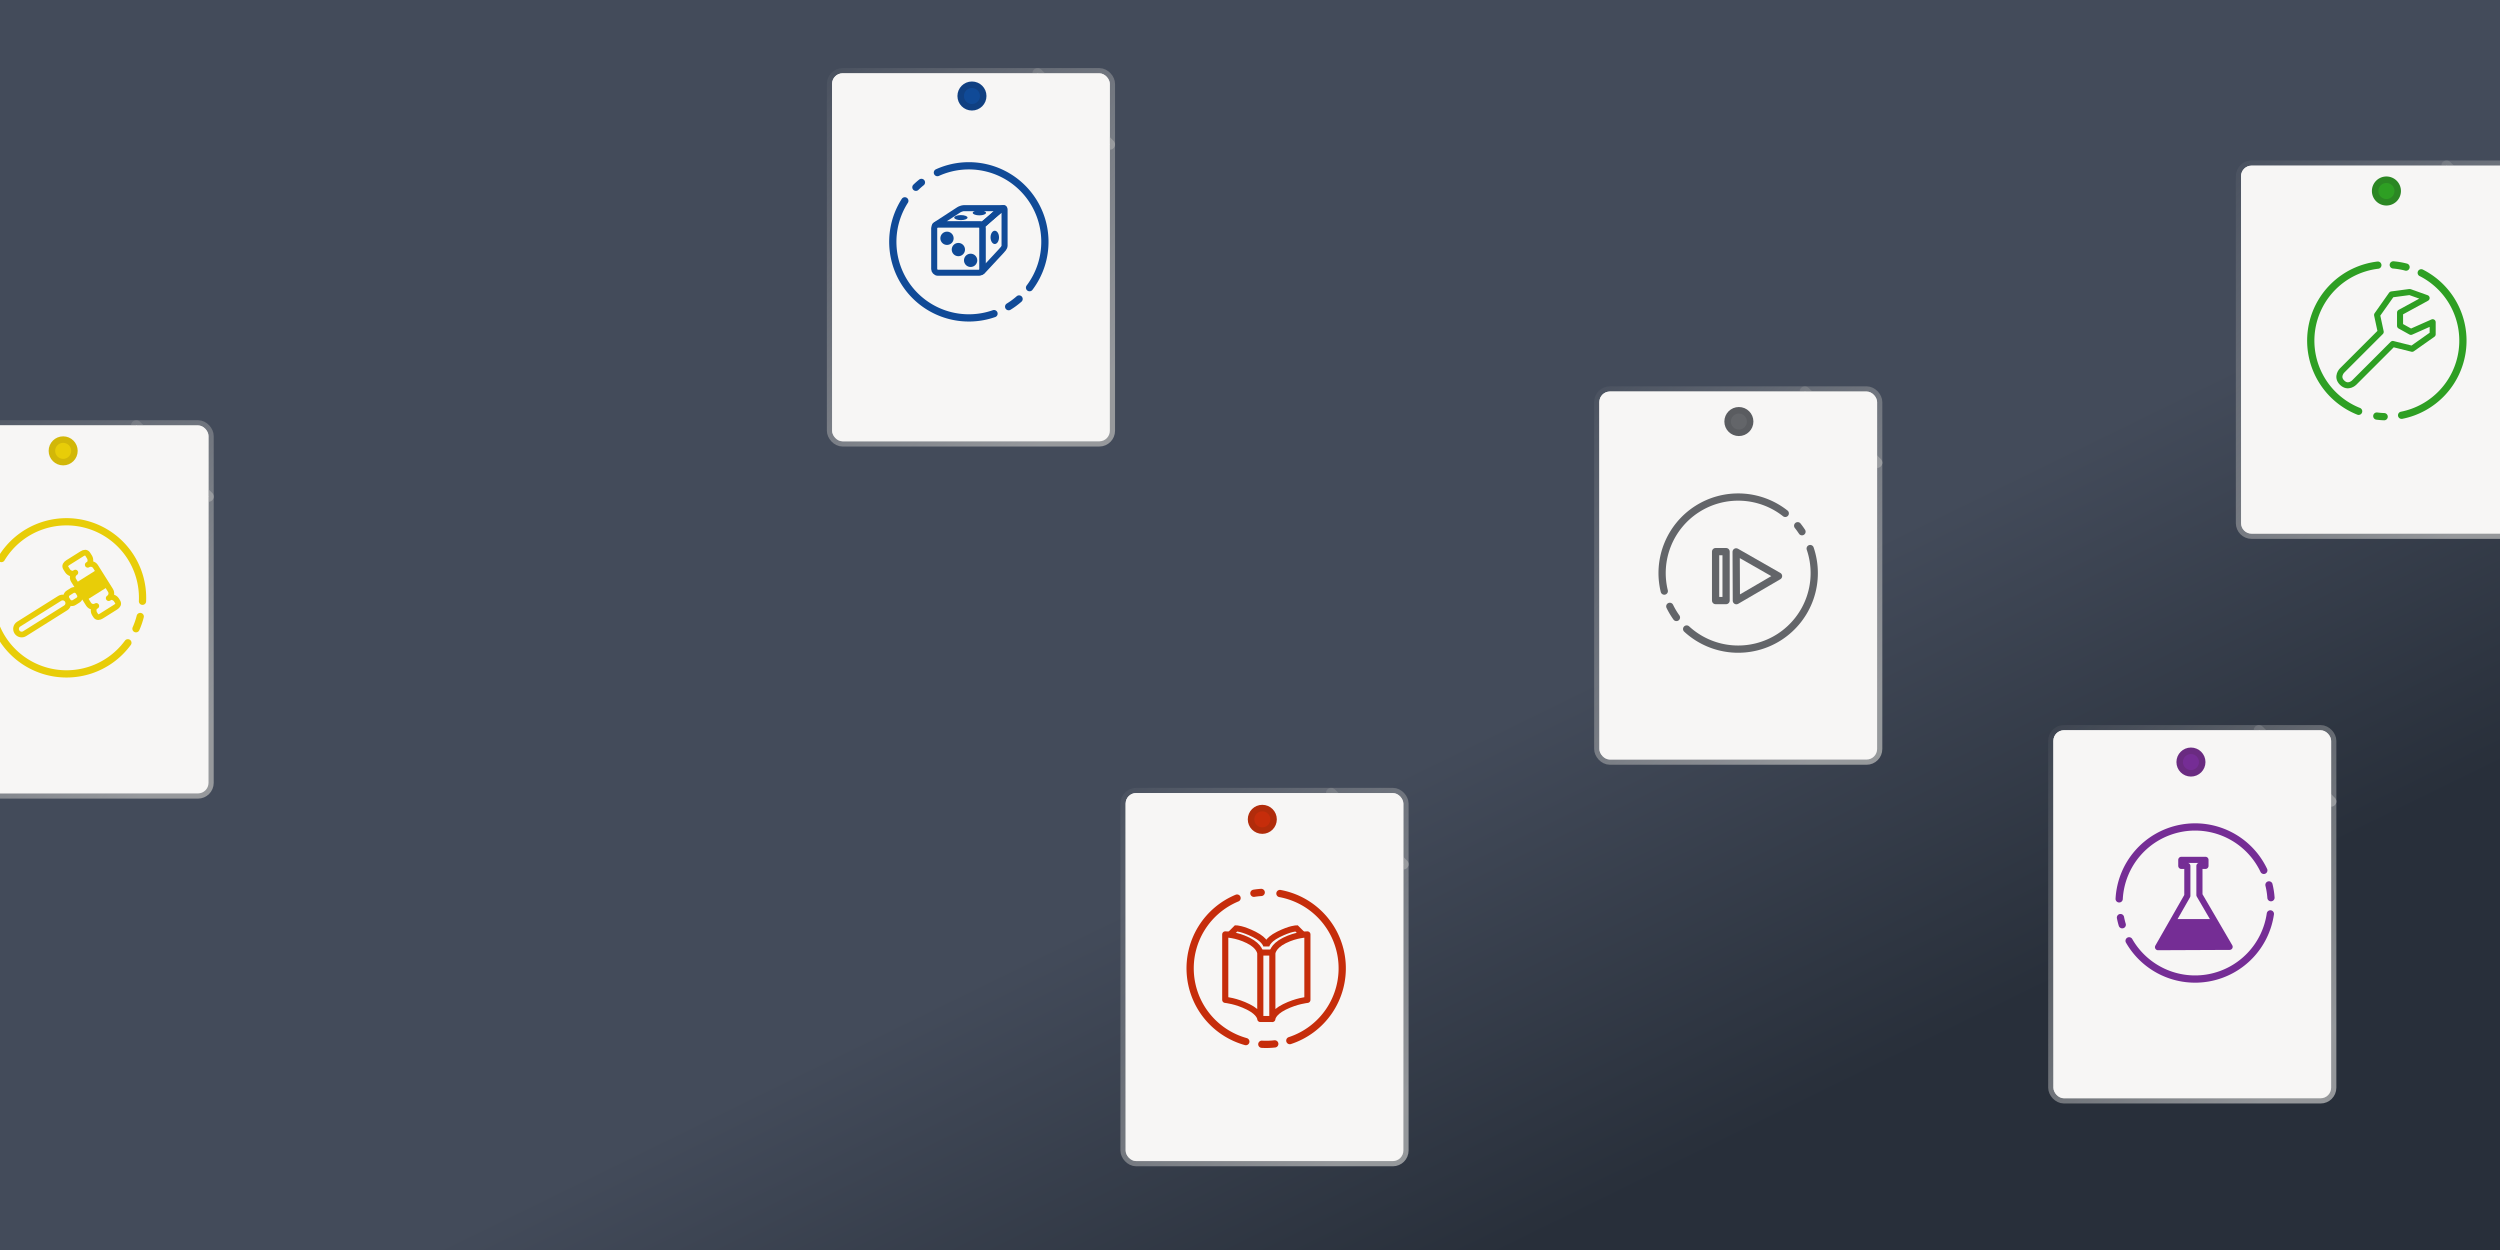 <svg width="1920" height="960" version="1.1" viewBox="0 0 508 254" xmlns="http://www.w3.org/2000/svg" xmlns:xlink="http://www.w3.org/1999/xlink">
 <rect x="0" y="0" width="508" height="254" fill="#808080" stroke="none"/>
 <defs>
  <linearGradient id="linearGradient1763">
   <stop stop-color="#9d9fa2" stop-opacity=".929" offset="0"/>
   <stop stop-color="#9d9fa2" stop-opacity="0" offset="1"/>
  </linearGradient>
  <linearGradient id="linearGradient867" x1="411.49" x2="329.17" y1="141.08" y2="60.89" gradientTransform="matrix(.803 0 0 .803 62.895 15.388)" gradientUnits="userSpaceOnUse" xlink:href="#linearGradient1763"/>
  <linearGradient id="linearGradient1737" x1="348.86" x2="312.46" y1="169.41" y2="147.63" gradientTransform="matrix(.803 -.012 .012 .803 102.82 -40.75)" gradientUnits="userSpaceOnUse" xlink:href="#linearGradient1763"/>
  <linearGradient id="linearGradient1767" x1="411.49" x2="329.17" y1="141.08" y2="60.89" gradientTransform="matrix(.803 0 0 .803 -33.363 96.977)" gradientUnits="userSpaceOnUse" xlink:href="#linearGradient1763"/>
  <linearGradient id="linearGradient1769" x1="348.86" x2="312.46" y1="169.41" y2="147.63" gradientTransform="matrix(.803 -.012 .012 .803 6.558 40.84)" gradientUnits="userSpaceOnUse" xlink:href="#linearGradient1763"/>
  <linearGradient id="linearGradient1783" x1="411.49" x2="329.17" y1="141.08" y2="60.89" gradientTransform="matrix(.803 0 0 .803 -93.014 -49.276)" gradientUnits="userSpaceOnUse" xlink:href="#linearGradient1763"/>
  <linearGradient id="linearGradient1785" x1="348.86" x2="312.46" y1="169.41" y2="147.63" gradientTransform="matrix(.803 -.012 .012 .803 -53.093 -105.41)" gradientUnits="userSpaceOnUse" xlink:href="#linearGradient1763"/>
  <linearGradient id="linearGradient1799" x1="411.49" x2="329.17" y1="141.08" y2="60.89" gradientTransform="matrix(.803 0 0 .803 -276.16 22.269)" gradientUnits="userSpaceOnUse" xlink:href="#linearGradient1763"/>
  <linearGradient id="linearGradient1801" x1="348.86" x2="312.46" y1="169.41" y2="147.63" gradientTransform="matrix(.803 -.012 .012 .803 -236.24 -33.869)" gradientUnits="userSpaceOnUse" xlink:href="#linearGradient1763"/>
  <linearGradient id="linearGradient1815" x1="411.49" x2="329.17" y1="141.08" y2="60.89" gradientTransform="matrix(.803 0 0 .803 193.29 -30.511)" gradientUnits="userSpaceOnUse" xlink:href="#linearGradient1763"/>
  <linearGradient id="linearGradient1817" x1="348.86" x2="312.46" y1="169.41" y2="147.63" gradientTransform="matrix(.803 -.012 .012 .803 233.21 -86.649)" gradientUnits="userSpaceOnUse" xlink:href="#linearGradient1763"/>
  <linearGradient id="linearGradient1831" x1="411.49" x2="329.17" y1="141.08" y2="60.89" gradientTransform="matrix(.803 0 0 .803 155.15 84.22)" gradientUnits="userSpaceOnUse" xlink:href="#linearGradient1763"/>
  <linearGradient id="linearGradient1833" x1="348.86" x2="312.46" y1="169.41" y2="147.63" gradientTransform="matrix(.803 -.012 .012 .803 195.07 28.082)" gradientUnits="userSpaceOnUse" xlink:href="#linearGradient1763"/>
  <linearGradient id="linearGradient1782" x1="328.08" x2="285.2" y1="287.17" y2="199.59" gradientUnits="userSpaceOnUse">
   <stop stop-color="#282f3a" offset="0"/>
   <stop stop-color="#434b5a" offset="1"/>
  </linearGradient>
 </defs>
 <g transform="translate(0 -43)">
  <rect x="-3.024" y="40.732" width="517.83" height="262.32" ry="0" fill="url(#linearGradient1782)" stroke="#353638" stroke-linecap="round" stroke-width=".365" style="paint-order:markers stroke fill"/>
 </g>
 <g>
  <g stroke-linecap="round">
   <g fill="#f7f6f5" stroke-width="2.12">
    <rect x="324.99" y="79.559" width="56.437" height="74.78" ry="2.146" stroke="url(#linearGradient867)" style="paint-order:markers stroke fill"/>
    <path d="m366.75 79.559 0.188 12.541c0.018 1.189 0.989 2.131 2.178 2.114l12.311-0.185-4.614-4.652c-1.523-1.536-4.662-4.531-6.062-5.901z" stroke="url(#linearGradient1737)" stroke-linejoin="round" style="paint-order:markers stroke fill"/>
    <rect x="324.99" y="79.559" width="56.437" height="74.78" ry="2.146" stroke="url(#linearGradient867)" style="paint-order:markers stroke fill"/>
    <path d="m366.75 79.559 0.188 12.541c0.018 1.189 0.989 2.131 2.178 2.114l12.311-0.185-4.614-4.652c-1.523-1.536-4.662-4.531-6.062-5.901z" stroke="url(#linearGradient1737)" stroke-linejoin="round" style="paint-order:markers stroke fill"/>
   </g>
   <g fill="none" stroke="#636569" stroke-width="1.473">
    <path d="m367.83 111.47a15.454 15.454 0 0 1-6.197 17.931 15.454 15.454 0 0 1-18.905-1.586" stroke-dashoffset="16.4" style="paint-order:markers stroke fill"/>
    <path d="m352.83 122.06-0.044-9.92 8.613 4.921z" stroke-linejoin="round" style="paint-order:markers stroke fill"/>
    <rect x="348.61" y="112.09" width="2.131" height="9.945" ry="5.6633e-7" stroke-linejoin="round" style="paint-order:markers stroke fill"/>
    <g stroke-dashoffset="16.4">
     <path d="m338.18 120.11a15.454 15.454 0 0 1 6.663-16.659 15.454 15.454 0 0 1 17.921 0.867" style="paint-order:markers stroke fill"/>
     <path d="m365.29 106.83a15.454 15.454 0 0 1 0.874 1.213" style="paint-order:markers stroke fill"/>
     <path d="m340.65 125.47a15.454 15.454 0 0 1-1.346-2.258" style="paint-order:markers stroke fill"/>
    </g>
   </g>
   <circle cx="353.34" cy="85.657" r="2.289" fill="#636569" stroke="#5a5c60" stroke-dashoffset="61.984" stroke-linejoin="round" stroke-width="1.323" style="paint-order:markers stroke fill"/>
  </g>
  <g>
   <g fill="#f7f6f5" stroke-linecap="round" stroke-width="2.12">
    <rect x="228.73" y="161.15" width="56.437" height="74.78" ry="2.146" stroke="url(#linearGradient1767)" style="paint-order:markers stroke fill"/>
    <path d="m270.49 161.15 0.188 12.541c0.018 1.189 0.989 2.131 2.178 2.114l12.311-0.185-4.614-4.652c-1.523-1.536-4.662-4.531-6.062-5.901z" stroke="url(#linearGradient1769)" stroke-linejoin="round" style="paint-order:markers stroke fill"/>
    <rect x="228.73" y="161.15" width="56.437" height="74.78" ry="2.146" stroke="url(#linearGradient1767)" style="paint-order:markers stroke fill"/>
    <path d="m270.49 161.15 0.188 12.541c0.018 1.189 0.989 2.131 2.178 2.114l12.311-0.185-4.614-4.652c-1.523-1.536-4.662-4.531-6.062-5.901z" stroke="url(#linearGradient1769)" stroke-linejoin="round" style="paint-order:markers stroke fill"/>
   </g>
   <g fill="none" stroke="#c62d0b">
    <path d="m248.97 189.87s2.213 0 4.668 1.228c2.455 1.228 2.455 2.658 2.455 2.658v13.3s2e-5 -1.228-2.455-2.455c-2.455-1.228-4.668-1.43-4.668-1.43v0z" stroke-linecap="round" stroke-linejoin="round" stroke-width="1.246" style="paint-order:markers stroke fill"/>
    <path d="m258.54 193.76s0-1.43 2.455-2.658c2.455-1.228 4.668-1.228 4.668-1.228v13.3s-2.213 0.203-4.668 1.43c-2.455 1.228-2.455 2.455-2.455 2.455v0z" stroke-linecap="round" stroke-linejoin="round" stroke-width="1.246" style="paint-order:markers stroke fill"/>
    <g stroke-width="1.228">
     <path d="m249.95 189.87 1.228-1.228s1.228-1e-5 3.683 1.228c2.455 1.228 2.455 2.455 2.455 2.455s0-1.228 2.455-2.455c2.455-1.228 3.683-1.228 3.683-1.228l1.228 1.228"/>
     <path d="m256.09 193.56h2.455"/>
     <path d="m256.09 207.06h2.455"/>
    </g>
    <g stroke-dashoffset="16.4" stroke-linecap="round" stroke-width="1.473">
     <path transform="rotate(-60.779)" d="m-31.491 315.62a15.454 15.454 0 0 1-6.197 17.931 15.454 15.454 0 0 1-18.905-1.586" style="paint-order:markers stroke fill"/>
     <path transform="rotate(-60.779)" d="m-61.136 324.26a15.454 15.454 0 0 1 6.663-16.659 15.454 15.454 0 0 1 17.921 0.867" style="paint-order:markers stroke fill"/>
     <path transform="rotate(-60.779)" d="m-34.03 310.98a15.454 15.454 0 0 1 0.874 1.214" style="paint-order:markers stroke fill"/>
     <path transform="rotate(-60.779)" d="m-58.673 329.62a15.454 15.454 0 0 1-1.346-2.258" style="paint-order:markers stroke fill"/>
    </g>
   </g>
   <circle cx="256.5" cy="166.49" r="2.289" fill="#c62d0b" stroke="#b12c0b" stroke-dashoffset="61.984" stroke-linecap="round" stroke-linejoin="round" stroke-width="1.323" style="paint-order:markers stroke fill"/>
  </g>
  <g fill="#f7f6f5" stroke-linecap="round" stroke-width="2.12">
   <rect x="169.08" y="14.896" width="56.437" height="74.78" ry="2.146" stroke="url(#linearGradient1783)" style="paint-order:markers stroke fill"/>
   <path d="m210.84 14.896 0.188 12.541c0.018 1.189 0.989 2.131 2.178 2.114l12.311-0.185-4.614-4.652c-1.523-1.536-4.662-4.531-6.062-5.901z" stroke="url(#linearGradient1785)" stroke-linejoin="round" style="paint-order:markers stroke fill"/>
   <rect x="169.08" y="14.896" width="56.437" height="74.78" ry="2.146" stroke="url(#linearGradient1783)" style="paint-order:markers stroke fill"/>
   <path d="m210.84 14.896 0.188 12.541c0.018 1.189 0.989 2.131 2.178 2.114l12.311-0.185-4.614-4.652c-1.523-1.536-4.662-4.531-6.062-5.901z" stroke="url(#linearGradient1785)" stroke-linejoin="round" style="paint-order:markers stroke fill"/>
  </g>
  <g fill="none" stroke="#104a97" stroke-dashoffset="61.984" stroke-linecap="round" stroke-linejoin="round" stroke-width="1.228">
   <rect x="189.83" y="45.597" width="9.82" height="9.82" ry=".737" style="paint-order:markers stroke fill"/>
   <path d="m199.87 45.597 3.296-3.001c0.302-0.275 0.962-0.469 0.962-0.061v7.385c0 0.408-0.432 0.832-0.709 1.131l-3.821 4.114c-0.278 0.299 0.048-0.076 0.048-0.484v-8.409c0-0.408-0.082-0.406 0.225-0.675z" style="paint-order:markers stroke fill"/>
   <path d="m195.86 42.303 8.106-0.006c0.186-1.5e-4 -0.741 0.392-1.055 0.653l-2.913 2.423c-0.314 0.261-0.676 0.225-1.084 0.225h-8.347c-0.119 0-0.795 0.327-0.453 0.104l4.734-3.081c0.218-0.142 0.749-0.317 0.941-0.317z" style="paint-order:markers stroke fill"/>
  </g>
  <g fill="#104a97">
   <circle cx="192.43" cy="48.42" r="1.35" style="paint-order:markers stroke fill"/>
   <circle cx="194.74" cy="50.712" r="1.35" style="paint-order:markers stroke fill"/>
   <circle cx="197.23" cy="52.901" r="1.35" style="paint-order:markers stroke fill"/>
   <ellipse cx="202.14" cy="48.235" rx=".859" ry="1.35" style="paint-order:markers stroke fill"/>
   <ellipse cx="199.01" cy="43.249" rx="1.35" ry=".511" style="paint-order:markers stroke fill"/>
   <ellipse cx="195.25" cy="44.218" rx="1.35" ry=".511" style="paint-order:markers stroke fill"/>
  </g>
  <g fill="none" stroke="#104a97" stroke-dashoffset="16.4" stroke-linecap="round" stroke-width="1.473">
   <path transform="rotate(264.38)" d="m-53.559 186.13a15.454 15.454 0 0 1-6.197 17.931 15.454 15.454 0 0 1-18.905-1.586" style="paint-order:markers stroke fill"/>
   <path transform="rotate(264.38)" d="m-83.204 194.77a15.454 15.454 0 0 1 6.663-16.659 15.454 15.454 0 0 1 17.921 0.867" style="paint-order:markers stroke fill"/>
   <path transform="rotate(264.38)" d="m-56.098 181.49a15.454 15.454 0 0 1 0.874 1.213" style="paint-order:markers stroke fill"/>
   <path transform="rotate(264.38)" d="m-80.74 200.13a15.454 15.454 0 0 1-1.346-2.258" style="paint-order:markers stroke fill"/>
  </g>
  <circle cx="197.5" cy="19.51" r="2.289" fill="#104a97" stroke="#104082" stroke-dashoffset="61.984" stroke-linecap="round" stroke-linejoin="round" stroke-width="1.323" style="paint-order:markers stroke fill"/>
  <g fill="#f7f6f5" stroke-linecap="round" stroke-width="2.12">
   <rect x="-14.071" y="86.44" width="56.437" height="74.78" ry="2.146" stroke="url(#linearGradient1799)" style="paint-order:markers stroke fill"/>
   <path d="m27.688 86.44 0.188 12.541c0.018 1.189 0.989 2.131 2.178 2.114l12.311-0.185-4.614-4.652c-1.523-1.536-4.662-4.531-6.062-5.901z" stroke="url(#linearGradient1801)" stroke-linejoin="round" style="paint-order:markers stroke fill"/>
   <rect x="-14.071" y="86.44" width="56.437" height="74.78" ry="2.146" stroke="url(#linearGradient1799)" style="paint-order:markers stroke fill"/>
   <path d="m27.688 86.44 0.188 12.541c0.018 1.189 0.989 2.131 2.178 2.114l12.311-0.185-4.614-4.652c-1.523-1.536-4.662-4.531-6.062-5.901z" stroke="url(#linearGradient1801)" stroke-linejoin="round" style="paint-order:markers stroke fill"/>
  </g>
  <g transform="matrix(.556 .885 -.885 .556 117.79 46.76)">
   <path d="m2.467 114.51c-0.485 0-0.658 0.386-0.658 0.871v3.283c0 0.485 0.173 0.88 0.658 0.88h0.657c0.485 0 1.093-0.395 1.093-0.88v-0.219c0 0.606 0.488 1.094 1.094 1.094h5.471c0.606 0 1.094-0.488 1.094-1.094v0.219c0 0.485 0.61 0.879 1.095 0.879h0.438c0.485 0 0.656-0.394 0.656-0.879v-3.283c0-0.485-0.171-0.872-0.656-0.872h-0.438c-0.485 0-1.095 0.387-1.095 0.872v0.219c0-0.606-0.488-1.094-1.094-1.094h-5.471c-0.606 0-1.094 0.488-1.094 1.094v-0.219c0-0.485-0.608-0.871-1.093-0.871zm5.251 5.467c-0.485 0-0.875 0.39-0.875 0.875v0.875c0 0.485 0.39 0.875 0.875 0.875h0.438c0.485 0 0.875-0.39 0.875-0.875v-0.875c0-0.485-0.39-0.875-0.875-0.875zm0.219 2.626c-0.606 0-1.094 0.488-1.094 1.094v9.411c0 0.606 0.488 1.094 1.094 1.094s1.094-0.488 1.094-1.094v-9.411c0-0.606-0.488-1.094-1.094-1.094z" fill="none" stroke="#e8cd08" stroke-linecap="round" stroke-linejoin="round" stroke-width="1.111" style="paint-order:markers stroke fill"/>
   <rect x="5.968" y="114.51" width="3.939" height="5.034" ry=".438" fill="#e8cd08" style="paint-order:markers stroke fill"/>
  </g>
  <g fill="none" stroke="#e8cd08" stroke-dashoffset="16.4" stroke-linecap="round" stroke-width="1.473">
   <path transform="rotate(229.92)" d="m-87.022-72.854a15.454 15.454 0 0 1-6.197 17.931 15.454 15.454 0 0 1-18.905-1.586" style="paint-order:markers stroke fill"/>
   <path transform="rotate(229.92)" d="m-116.67-64.217a15.454 15.454 0 0 1 6.663-16.659 15.454 15.454 0 0 1 17.921 0.867" style="paint-order:markers stroke fill"/>
   <path transform="rotate(229.92)" d="m-89.561-77.498a15.454 15.454 0 0 1 0.874 1.214" style="paint-order:markers stroke fill"/>
   <path transform="rotate(229.92)" d="m-114.2-58.857a15.454 15.454 0 0 1-1.346-2.258" style="paint-order:markers stroke fill"/>
  </g>
  <circle cx="12.835" cy="91.615" r="2.289" fill="#e8cd08" stroke="#d2b708" stroke-dashoffset="61.984" stroke-linecap="round" stroke-linejoin="round" stroke-width="1.323" style="paint-order:markers stroke fill"/>
  <g fill="#f7f6f5" stroke-linecap="round" stroke-width="2.12">
   <rect x="417.25" y="148.39" width="56.437" height="74.78" ry="2.146" stroke="url(#linearGradient1831)" style="paint-order:markers stroke fill"/>
   <path d="m459.01 148.39 0.188 12.541c0.018 1.189 0.989 2.131 2.178 2.114l12.311-0.185-4.614-4.652c-1.523-1.536-4.662-4.531-6.062-5.901z" stroke="url(#linearGradient1833)" stroke-linejoin="round" style="paint-order:markers stroke fill"/>
   <rect x="417.25" y="148.39" width="56.437" height="74.78" ry="2.146" stroke="url(#linearGradient1831)" style="paint-order:markers stroke fill"/>
   <path d="m459.01 148.39 0.188 12.541c0.018 1.189 0.989 2.131 2.178 2.114l12.311-0.185-4.614-4.652c-1.523-1.536-4.662-4.531-6.062-5.901z" stroke="url(#linearGradient1833)" stroke-linejoin="round" style="paint-order:markers stroke fill"/>
  </g>
  <path d="m443.24 174.72v1.228h1.228v6.078l-5.963 10.436 14.556-0.065-6.138-10.523v-5.926h1.228v-1.228z" fill="none" stroke="#752d95" stroke-linecap="round" stroke-linejoin="round" stroke-width="1.246" style="paint-order:markers stroke fill"/>
  <path d="m438.82 192.16 3.192-5.401h7.611l3.192 5.156z" fill="#752d95"/>
  <g fill="none" stroke="#752d95" stroke-dashoffset="16.4" stroke-linecap="round" stroke-width="1.473">
   <path transform="rotate(201.92)" d="m-467.67-8.692a15.454 15.454 0 0 1-6.197 17.931 15.454 15.454 0 0 1-18.905-1.586" style="paint-order:markers stroke fill"/>
   <path transform="rotate(201.92)" d="m-497.31-0.056a15.454 15.454 0 0 1 6.663-16.659 15.454 15.454 0 0 1 17.921 0.867" style="paint-order:markers stroke fill"/>
   <path transform="rotate(201.92)" d="m-470.21-13.337a15.454 15.454 0 0 1 0.874 1.214" style="paint-order:markers stroke fill"/>
   <path transform="rotate(201.92)" d="m-494.85 5.304a15.454 15.454 0 0 1-1.346-2.258" style="paint-order:markers stroke fill"/>
  </g>
  <circle cx="445.2" cy="154.85" r="2.289" fill="#752d95" stroke="#6a2b81" stroke-dashoffset="61.984" stroke-linecap="round" stroke-linejoin="round" stroke-width="1.323" style="paint-order:markers stroke fill"/>
  <g stroke-linecap="round">
   <g fill="#f7f6f5" stroke-width="2.12">
    <path d="m457.53 33.66h52.145c1.189 0 2.146 0.957 2.146 2.146v70.488c0 1.189-0.957 2.146-2.146 2.146h-52.145c-1.189 0-2.146-0.957-2.146-2.146v-70.488c0-1.189 0.957-2.146 2.146-2.146z" stroke="url(#linearGradient1815)" style="paint-order:markers stroke fill"/>
    <path d="m497.14 33.66 0.188 12.541c0.018 1.189 0.989 2.131 2.178 2.114l12.311-0.185-4.614-4.652c-1.523-1.536-4.662-4.531-6.062-5.901z" stroke="url(#linearGradient1817)" stroke-linejoin="round" style="paint-order:markers stroke fill"/>
    <path d="m457.53 33.66h52.145c1.189 0 2.146 0.957 2.146 2.146v70.488c0 1.189-0.957 2.146-2.146 2.146h-52.145c-1.189 0-2.146-0.957-2.146-2.146v-70.488c0-1.189 0.957-2.146 2.146-2.146z" stroke="url(#linearGradient1815)" style="paint-order:markers stroke fill"/>
    <path d="m497.14 33.66 0.188 12.541c0.018 1.189 0.989 2.131 2.178 2.114l12.311-0.185-4.614-4.652c-1.523-1.536-4.662-4.531-6.062-5.901z" stroke="url(#linearGradient1817)" stroke-linejoin="round" style="paint-order:markers stroke fill"/>
   </g>
   <g fill="none" stroke="#2e9f23">
    <path d="m493.09 60.564-5.401 2.946v2.701l2.21 1.228 4.419-1.964v2.455l-4.174 2.946-3.928-0.982-7.856 7.856s-1.228 1.228-2.455 1e-6c-1.228-1.228 0-2.455 0-2.455l7.856-7.856-0.737-3.437 2.946-4.174 3.683-0.491z" stroke-linejoin="round" stroke-width="1.228"/>
    <g stroke-dashoffset="16.4" stroke-width="1.473">
     <path transform="rotate(130.56)" d="m-248.15-418.46a15.454 15.454 0 0 1-6.197 17.931 15.454 15.454 0 0 1-18.905-1.586" style="paint-order:markers stroke fill"/>
     <path transform="rotate(130.56)" d="m-277.8-409.83a15.454 15.454 0 0 1 6.663-16.659 15.454 15.454 0 0 1 17.921 0.867" style="paint-order:markers stroke fill"/>
     <path transform="rotate(130.56)" d="m-250.69-423.11a15.454 15.454 0 0 1 0.874 1.213" style="paint-order:markers stroke fill"/>
     <path transform="rotate(130.56)" d="m-275.33-404.47a15.454 15.454 0 0 1-1.346-2.258" style="paint-order:markers stroke fill"/>
    </g>
   </g>
   <path d="m487.21 38.812a2.289 2.289 0 0 1-2.289 2.289 2.289 2.289 0 0 1-2.289-2.289 2.289 2.289 0 0 1 2.289-2.289 2.289 2.289 0 0 1 2.289 2.289z" fill="#2e9f23" stroke="#2b8723" stroke-dashoffset="61.984" stroke-linejoin="round" stroke-width="1.323" style="paint-order:markers stroke fill"/>
  </g>
 </g>
</svg>
